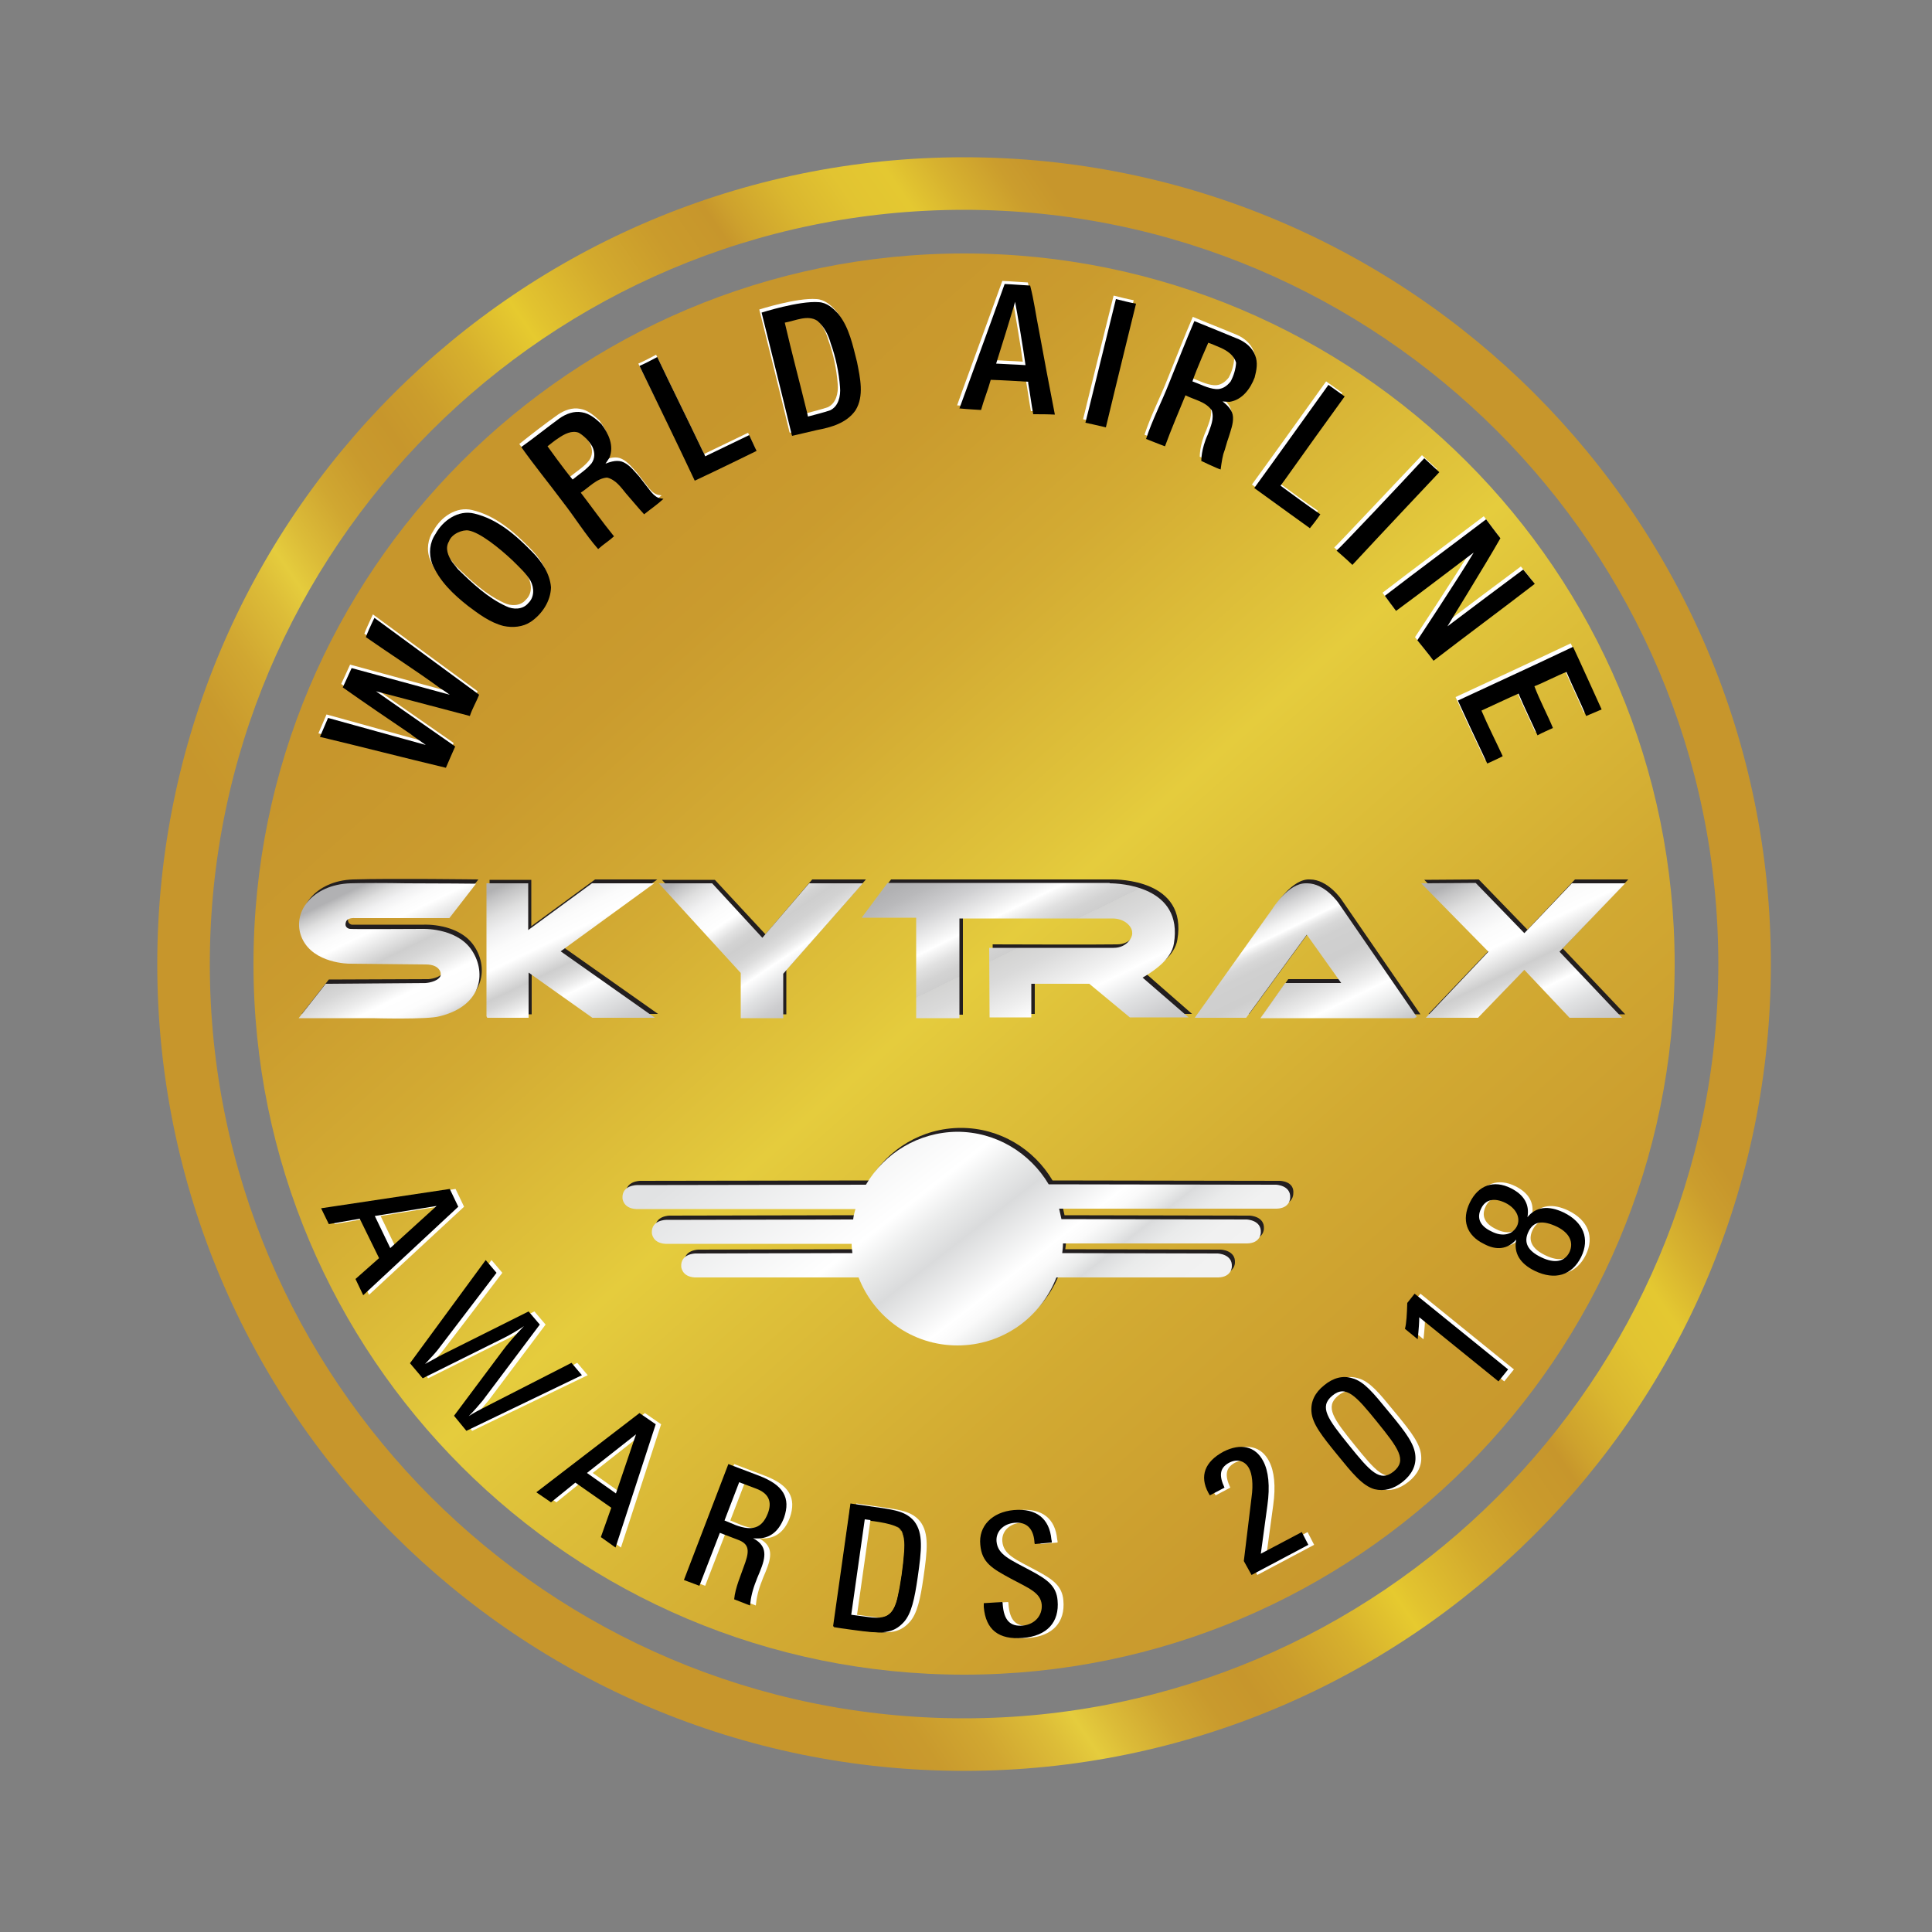 <?xml version="1.0" encoding="utf-8"?>
<!-- Generator: Adobe Illustrator 22.1.0, SVG Export Plug-In . SVG Version: 6.00 Build 0)  -->
<svg version="1.1" id="Layer_1" xmlns="http://www.w3.org/2000/svg" xmlns:xlink="http://www.w3.org/1999/xlink" x="0px" y="0px"
	 viewBox="0 0 500 500" style="enable-background:new 0 0 500 500;" xml:space="preserve">
<rect x="0" y="0" width="500" height="500" fill="#808080" stroke="none"/>
<style type="text/css">
	.st0{clip-path:url(#SVGID_2_);}
	.st1{clip-path:url(#SVGID_4_);fill:url(#SVGID_5_);}
	.st2{clip-path:url(#SVGID_7_);}
	.st3{clip-path:url(#SVGID_9_);fill:url(#SVGID_10_);}
	.st4{fill:#FFFFFF;}
	.st5{fill:#221E1F;}
	.st6{clip-path:url(#SVGID_12_);}
	.st7{clip-path:url(#SVGID_14_);fill:url(#SVGID_15_);}
	.st8{clip-path:url(#SVGID_17_);}
	.st9{clip-path:url(#SVGID_19_);fill:url(#SVGID_20_);}
	.st10{clip-path:url(#SVGID_22_);}
	.st11{clip-path:url(#SVGID_24_);fill:url(#SVGID_25_);}
	.st12{clip-path:url(#SVGID_27_);}
	.st13{clip-path:url(#SVGID_29_);fill:url(#SVGID_30_);}
	.st14{clip-path:url(#SVGID_32_);}
	.st15{clip-path:url(#SVGID_34_);fill:url(#SVGID_35_);}
	.st16{clip-path:url(#SVGID_37_);}
	.st17{clip-path:url(#SVGID_39_);fill:url(#SVGID_40_);}
	.st18{clip-path:url(#SVGID_42_);}
	.st19{clip-path:url(#SVGID_44_);fill:url(#SVGID_45_);}
	.st20{fill-rule:evenodd;clip-rule:evenodd;fill:#FFFFFF;}
	.st21{fill-rule:evenodd;clip-rule:evenodd;}
</style>
<g>
	<defs>
		<path id="SVGID_1_" d="M54.3,249.5c0-107.6,87.6-195.2,195.2-195.2l0,0c107.6,0,195.2,87.6,195.2,195.2l0,0
			c0,107.6-87.6,195.2-195.2,195.2l0,0C141.9,444.7,54.3,357.1,54.3,249.5 M40.7,249.5c0,115.3,93.5,208.8,208.8,208.8l0,0
			c115.3,0,208.8-93.5,208.8-208.8l0,0c0-115.3-93.5-208.8-208.8-208.8l0,0C134.2,40.7,40.7,134.2,40.7,249.5"/>
	</defs>
	<clipPath id="SVGID_2_">
		<use xlink:href="#SVGID_1_"  style="overflow:visible;"/>
	</clipPath>
	<g class="st0">
		<g>
			<defs>
				
					<rect id="SVGID_3_" x="183.5" y="-466.5" transform="matrix(0.82 -0.572 0.572 0.82 -38.537 670.32)" width="1725.9" height="1725.9"/>
			</defs>
			<clipPath id="SVGID_4_">
				<use xlink:href="#SVGID_3_"  style="overflow:visible;"/>
			</clipPath>
			
				<linearGradient id="SVGID_5_" gradientUnits="userSpaceOnUse" x1="0" y1="500" x2="1" y2="500" gradientTransform="matrix(471.74 -329.295 -329.295 -471.74 164767.984 236210.656)">
				<stop  offset="0" style="stop-color:#C7962C"/>
				<stop  offset="3.639220e-02" style="stop-color:#C7962C"/>
				<stop  offset="5.896106e-02" style="stop-color:#C99A2D"/>
				<stop  offset="8.342739e-02" style="stop-color:#D1A731"/>
				<stop  offset="0.109" style="stop-color:#DDBD38"/>
				<stop  offset="0.122" style="stop-color:#E5CC3D"/>
				<stop  offset="0.135" style="stop-color:#DCBC38"/>
				<stop  offset="0.156" style="stop-color:#D0A731"/>
				<stop  offset="0.177" style="stop-color:#C99A2D"/>
				<stop  offset="0.196" style="stop-color:#C7962C"/>
				<stop  offset="0.216" style="stop-color:#CB9D2C"/>
				<stop  offset="0.244" style="stop-color:#D6AF2D"/>
				<stop  offset="0.274" style="stop-color:#E6CA2F"/>
				<stop  offset="0.281" style="stop-color:#E2C32F"/>
				<stop  offset="0.315" style="stop-color:#D3AA2D"/>
				<stop  offset="0.346" style="stop-color:#CA9B2C"/>
				<stop  offset="0.371" style="stop-color:#C7962C"/>
				<stop  offset="0.381" style="stop-color:#CEA22D"/>
				<stop  offset="0.405" style="stop-color:#DAB72F"/>
				<stop  offset="0.428" style="stop-color:#E2C431"/>
				<stop  offset="0.449" style="stop-color:#E4C831"/>
				<stop  offset="0.469" style="stop-color:#D7B22F"/>
				<stop  offset="0.492" style="stop-color:#CB9D2D"/>
				<stop  offset="0.507" style="stop-color:#C7962C"/>
				<stop  offset="1" style="stop-color:#C7962C"/>
			</linearGradient>
			<polygon class="st1" points="-155.1,182.8 1260.1,-805.1 2248,610.1 832.8,1598 			"/>
		</g>
	</g>
</g>
<g>
	<defs>
		<path id="SVGID_6_" d="M65.6,249.5c0,101.6,82.3,183.9,183.9,183.9l0,0c101.6,0,183.9-82.3,183.9-183.9l0,0
			c0-101.6-82.3-183.9-183.9-183.9l0,0C147.9,65.6,65.6,147.9,65.6,249.5"/>
	</defs>
	<clipPath id="SVGID_7_">
		<use xlink:href="#SVGID_6_"  style="overflow:visible;"/>
	</clipPath>
	<g class="st2">
		<g>
			<defs>
				
					<rect id="SVGID_8_" x="-10.3" y="-8.7" transform="matrix(0.746 -0.666 0.666 0.746 -103.621 229.476)" width="519" height="518.7"/>
			</defs>
			<clipPath id="SVGID_9_">
				<use xlink:href="#SVGID_8_"  style="overflow:visible;"/>
			</clipPath>
			
				<linearGradient id="SVGID_10_" gradientUnits="userSpaceOnUse" x1="0" y1="500" x2="1" y2="500" gradientTransform="matrix(244.838 274.516 274.516 -244.838 -137111.719 122554.406)">
				<stop  offset="0" style="stop-color:#C7962C"/>
				<stop  offset="0.106" style="stop-color:#CA9B2E"/>
				<stop  offset="0.24" style="stop-color:#D3AB33"/>
				<stop  offset="0.389" style="stop-color:#E1C53B"/>
				<stop  offset="0.423" style="stop-color:#E5CC3D"/>
				<stop  offset="0.488" style="stop-color:#DFC23A"/>
				<stop  offset="0.678" style="stop-color:#D2AA32"/>
				<stop  offset="0.854" style="stop-color:#CA9B2E"/>
				<stop  offset="1" style="stop-color:#C7962C"/>
			</linearGradient>
			<polygon class="st3" points="270.3,-115.6 615.5,271.5 228.2,616.9 -117.1,229.9 			"/>
		</g>
	</g>
</g>
<g>
	<path class="st4" d="M196.5,80.1c0,0,9.7-3.1,14.8-2.7c2.1,0.1,3.8,1.6,5.1,3.1c2.8,3.5,3.7,8.1,4.8,12.4c0.8,4.1,1.9,8.8-0.4,12.5
		c-2.3,3.3-6.3,4.4-10,5.1c-2.1,0.5-4.3,1-6.4,1.5c-0.1-0.2-0.2-0.6-0.2-0.7C201.7,100.9,196.5,80.1,196.5,80.1 M202.5,82.7
		c1.8,7.8,3.9,15.6,5.8,23.4l0.2,0.9c1.9-0.5,3.9-1,5.7-1.6c2.2-1,2.8-3.7,2.6-6c-0.3-3.9-1.1-7.7-2.4-11.3
		c-0.6-2.2-1.7-4.4-3.5-5.9C208.4,80.6,205.3,82.2,202.5,82.7"/>
	<path class="st4" d="M165.2,94.1c1.6-0.7,3.1-1.5,4.6-2.3c3.8,8,7.8,16,11.6,24c0.3,0.6,0.6,1.1,0.8,1.7c3.8-1.8,7.6-3.7,11.4-5.5
		c0.7,1.5,1.9,4.1,1.9,4.1s-10.4,5.2-15.8,7.7C175.1,113.8,170,104,165.2,94.1"/>
	<path class="st4" d="M144.4,107.3c1.6-1.1,3.7-1.9,5.7-1.5c2,0.3,3.6,1.7,5,3c1.9,2.5,3.4,5.7,2.1,8.8c-0.3,0.5-0.7,1-1,1.5
		c1.5-0.6,3.3-1.1,4.8-0.3c1.6,0.8,2.7,2.3,3.9,3.6c1,1.3,2.1,2.7,3.1,4c0.7,0.8,1.5,1.6,2.6,1.7l0.6,0.1c-1.6,1.5-3.4,2.7-5,4
		c-1.5-1.6-3.1-3.6-4.7-5.4c-1.3-1.6-2.7-3.6-4.9-4.1c-2.7,0.2-4.9,2.8-7.1,4.2c2.9,3.8,5.7,7.6,8.7,11.3c-1.3,1.2-2.6,1.9-3.9,3.1
		c-3.4-3.9-6.1-8.3-9.3-12.4c-3.5-4.7-7.2-9.2-10.6-14C137.8,112.2,141,109.7,144.4,107.3 M143.9,112.5c-1.1,0.7-2.3,1.8-3.1,2.4
		c0,0,4.4,5.8,6.7,8.5c1.7-1.4,3.7-2.6,5-4.3c0.9-1.3,0.9-2.8,0.2-4.3c-0.8-1.4-2-2.7-3.5-3.6C147.4,110.4,145.5,111.3,143.9,112.5"
		/>
	<path class="st4" d="M112.2,137.3c1.9-3.5,5.9-6.3,10-5.3c6,1.4,10.8,5.6,15,9.9c2.5,2.5,4.6,5.6,4.9,9.2c-0.1,3.6-2.3,6.9-5.2,8.9
		c-2.1,1.4-4.7,1.6-7.1,1c-3.5-0.9-6.4-3.1-9.2-5.2c-3.8-3-7.4-6.4-9.3-11C110.3,142.3,110.7,139.5,112.2,137.3 M115.6,139.2
		c-1.1,1.8-0.2,3.8,0.8,5.3c0,0,1.2,1.5,1.5,1.9c3.8,3.7,7.7,7.4,12.5,9.6c1.8,0.9,4.3,0.9,5.7-0.8c1.6-1.5,1.6-3.9,0.6-5.8
		c-1.2-2-3-3.6-4.7-5.3c-3.3-3.2-8.4-7.2-11.3-7.7C119.3,136.1,116.4,137.2,115.6,139.2"/>
	<path class="st4" d="M259.4,72.7c2.4,0.1,4.5,0.3,6.6,0.4c1,3.8,1.5,7.8,2.3,11.7c1.3,7.2,2.7,14.5,4.1,21.7
		c-1.9-0.1-3.8-0.1-5.6-0.1c-0.5-2.7-0.8-5.2-1.3-8l0-0.4c-3.5-0.2-6.4-0.4-9.7-0.5c-0.7,2.6-1.8,5.2-2.5,7.8c0,0-3.7-0.2-5.6-0.4
		C247.7,104.7,255.6,83.3,259.4,72.7 M262,77.2c0,0.3-4.8,15.8-4.9,16c3.2,0.2,4.8,0.2,7.6,0.4C264.2,89.8,262.5,79.7,262,77.2"/>
	<path class="st4" d="M288.2,76.5c1.6,0.4,3.6,0.9,5.2,1.2c0,0-5.3,21.5-7.8,32c-1.6-0.4-5.3-1.2-5.3-1.2
		C280.7,106.7,286,85.3,288.2,76.5"/>
	<path class="st4" d="M368,117.8c1.2,1.1,2.7,2.5,3.9,3.6c0,0-15.2,16.1-22.5,24c-1.2-1.2-4.1-3.7-4.1-3.7
		C346.7,140.4,361.7,124.4,368,117.8"/>
	<path class="st4" d="M343.2,98.7c1.4,1,2.8,2,4.2,3c-5.2,7.2-10.4,14.4-15.5,21.6c-0.4,0.5-0.7,1-1.1,1.5c3.4,2.5,6.8,5,10.3,7.4
		c-0.9,1.4-2.7,3.6-2.7,3.6s-9.6-6.9-14.4-10.4C330.4,116.6,336.8,107.6,343.2,98.7"/>
	<path class="st4" d="M357.8,153.4c8.7-6.7,17.5-13.2,26.2-19.8c0.4,0.6,2.8,3.7,3.7,4.9c-3.9,6.9-13.3,22-13.7,22.8
		c6.5-4.9,13-9.8,19.6-14.7c0,0,1.9,2.3,3,3.7c-8.7,6.7-17.5,13.2-26.2,19.9c-1.1-1.5-4.2-5.3-4.2-5.3s10.6-16,14.6-22.7
		c-0.9,0.6-14.2,10.8-20.1,15.1C359.8,156,358.7,154.7,357.8,153.4"/>
	<path class="st4" d="M376.7,180.4c9.9-4.6,19.9-9.2,29.8-13.9c1.2,2.5,7.4,16.2,7.4,16.2s-2.6,1.1-4,1.7c-1.6-3.8-3.5-7.6-5.1-11.4
		c-2.8,1.1-5.5,2.6-8.3,3.7c1.4,3.7,3.3,7.2,4.8,10.8c-1.3,0.6-2.7,1.2-4,1.9c-1.6-3.6-3.4-7.2-4.9-10.8c-3.2,1.4-6.3,2.9-9.6,4.4
		c1.7,4,3.7,7.9,5.5,11.8c-1.3,0.7-2.7,1.3-4,1.9c-0.5-1.1-1-2.1-1.5-3.2C380.8,189.3,378.7,184.9,376.7,180.4"/>
	<path class="st4" d="M96.5,159c8.9,6.5,17.8,13.1,26.7,19.6l0.4,0.3c-0.7,1.8-1.8,3.6-2.4,5.5c-6.8-1.8-23.2-6.1-24.3-6.4
		c6.7,4.7,13.4,9.3,20.1,14l0.4,0.3c-0.8,1.8-1.6,3.6-2.4,5.5c-10.9-2.6-21.7-5.4-32.6-8c0.1-0.2,0.2-0.5,0.3-0.7
		c0.6-1.4,1.2-2.8,1.8-4.2c8.4,2.3,16.9,4.7,25.3,7c-1-0.7-3.6-2.5-3.9-2.8c-5.9-4-11.8-8-17.6-12.1c0,0,1.6-3.4,2.3-5
		c8.5,2.3,17,4.6,25.4,6.9c-0.8-0.6-1.7-1.2-2.5-1.7c-6.3-4.6-12.9-8.8-19.2-13.2C94.3,163.8,95.8,160.5,96.5,159"/>
	<path d="M197.1,80.9c0,0,9.7-3.1,14.8-2.7c2.1,0.1,3.8,1.6,5.1,3.1c2.8,3.5,3.7,8.1,4.8,12.4c0.8,4.1,1.9,8.8-0.4,12.5
		c-2.3,3.3-6.3,4.4-10,5.1c-2.1,0.5-4.3,1-6.4,1.5c-0.1-0.2-0.2-0.6-0.2-0.7C202.3,101.7,197.1,80.9,197.1,80.9 M203.1,83.5
		c1.8,7.8,3.9,15.6,5.8,23.4l0.2,0.9c1.9-0.5,3.9-1,5.7-1.6c2.2-1,2.8-3.7,2.6-6c-0.3-3.9-1.1-7.7-2.4-11.3
		c-0.6-2.2-1.7-4.4-3.5-5.9C209,81.4,205.9,83,203.1,83.5"/>
	<path d="M165.5,94.7c1.6-0.7,3.1-1.5,4.6-2.3c3.8,8,7.8,16,11.6,24c0.3,0.6,0.6,1.1,0.8,1.7c3.8-1.8,7.6-3.7,11.4-5.5
		c0.7,1.5,1.9,4.1,1.9,4.1s-10.6,5.2-16,7.7C175.1,114.4,170.3,104.6,165.5,94.7"/>
	<path d="M144.9,108.2c1.6-1.1,3.7-1.9,5.7-1.5c2,0.3,3.6,1.7,5,3c1.9,2.5,3.4,5.7,2.1,8.8c-0.3,0.5-0.7,1-1,1.5
		c1.5-0.6,3.3-1.1,4.8-0.3c1.6,0.8,2.7,2.3,3.9,3.6c1,1.3,2.1,2.7,3.1,4c0.7,0.8,1.5,1.6,2.6,1.7l0.6,0.1c-1.6,1.5-3.4,2.7-5,4
		c-1.5-1.6-3.1-3.6-4.7-5.4c-1.3-1.6-2.7-3.6-4.9-4.1c-2.7,0.2-4.6,2.5-6.8,3.9c2.9,3.8,5.6,7.6,8.6,11.3c-1.3,1.2-2.8,2.1-4.1,3.3
		c-3.4-3.9-6.1-8.3-9.3-12.4c-3.5-4.7-7.2-9.2-10.6-14C138.4,113.2,141.6,110.6,144.9,108.2 M144.5,113.4c-1.1,0.7-2,1.5-2.8,2.1
		c0,0,4.2,5.9,6.5,8.6c1.7-1.4,3.5-2.5,4.9-4.2c0.9-1.3,0.9-2.8,0.2-4.3c-0.8-1.4-2-2.7-3.5-3.6C148,111.3,146.1,112.3,144.5,113.4"
		/>
	<path d="M112.7,138.2c1.9-3.5,5.9-6.3,10-5.3c6,1.4,10.8,5.6,15,9.9c2.5,2.5,4.6,5.6,4.9,9.2c-0.1,3.6-2.3,6.9-5.2,8.9
		c-2.1,1.4-4.7,1.6-7.1,1.1c-3.5-0.9-6.4-3.1-9.2-5.2c-3.8-3-7.4-6.4-9.3-11C110.9,143.2,111.2,140.4,112.7,138.2 M116.2,140.1
		c-1.1,1.8-0.2,3.8,0.8,5.3c0,0,1.2,1.5,1.5,1.9c3.8,3.7,7.7,7.4,12.5,9.6c1.8,0.9,4.3,0.9,5.7-0.8c1.6-1.5,1.6-3.9,0.6-5.8
		c-1.2-2-3-3.6-4.7-5.3c-3.4-3.2-8.4-7.2-11.3-7.7C119.8,137,116.9,138.1,116.2,140.1"/>
	<path d="M96.9,159.9c8.9,6.5,17.8,13.1,26.7,19.6l0.4,0.3c-0.7,1.8-1.8,3.6-2.4,5.5c-6.8-1.8-23.2-6.1-24.3-6.4
		c6.7,4.7,13.4,9.3,20.1,14l0.4,0.3c-0.8,1.8-1.6,3.6-2.4,5.5c-10.9-2.6-21.7-5.4-32.6-8c0.1-0.2,0.2-0.5,0.3-0.7
		c0.6-1.4,1.2-2.8,1.8-4.2c8.4,2.3,16.9,4.7,25.3,7c-1-0.7-3.6-2.5-3.9-2.8c-5.9-4-11.8-8-17.6-12.1c0,0,1.6-3.4,2.3-5
		c8.5,2.3,17,4.6,25.4,6.9c-0.8-0.6-1.7-1.2-2.5-1.7c-6.3-4.6-12.9-8.8-19.2-13.2C94.7,164.6,96.2,161.3,96.9,159.9"/>
	<path class="st5" d="M331.2,305.6l-58.8-0.1c-4.8-8.1-13.6-13.6-23.7-13.6c-10.1,0-18.9,5.5-23.7,13.6l-59.3,0.1c0,0-3.9,0-3.7,3.4
		c0,0,0.1,2.6,3.5,2.8h56.8c-0.3,0.9-0.5,1.8-0.6,2.7l-48.4,0.1c0,0-3.9,0-3.7,3.4c0,0,0.1,2.6,3.5,2.8h48.1c0,0.8,0.1,1.6,0.2,2.5
		l-40.6,0.1c0,0-3.9,0-3.7,3.4c0,0,0.1,2.6,3.5,2.8H223c4,10.3,13.9,17.6,25.6,17.6c11.7,0,21.6-7.3,25.6-17.6h41.9
		c3.5-0.1,3.5-2.8,3.5-2.8c0.2-3.3-3.7-3.4-3.7-3.4l-40.2-0.1c0.1-0.8,0.2-1.6,0.2-2.5h47.7c3.5-0.1,3.5-2.8,3.5-2.8
		c0.2-3.3-3.7-3.4-3.7-3.4l-47.9-0.1c-0.2-0.9-0.4-1.8-0.6-2.7h56.3c3.5-0.1,3.5-2.8,3.5-2.8C335.1,305.6,331.2,305.6,331.2,305.6"
		/>
</g>
<g>
	<defs>
		<path id="SVGID_11_" d="M224.1,306.6l-59.3,0.1c0,0-3.9,0-3.7,3.4l0,0c0,0,0.1,2.6,3.5,2.8l0,0h56.8c-0.3,0.9-0.5,1.8-0.6,2.7l0,0
			l-48.4,0.1c0,0-3.9,0-3.7,3.4l0,0c0,0,0.1,2.6,3.5,2.8l0,0h48.2c0,0.8,0.1,1.6,0.2,2.4l0,0l-40.6,0.1c0,0-3.9,0-3.7,3.4l0,0
			c0,0,0.1,2.6,3.5,2.8l0,0h42.4c4,10.3,13.9,17.6,25.6,17.6l0,0c11.7,0,21.6-7.3,25.6-17.6l0,0h41.9c3.5-0.1,3.5-2.8,3.5-2.8l0,0
			c0.2-3.3-3.7-3.4-3.7-3.4l0,0l-40.2-0.1c0.1-0.8,0.2-1.6,0.2-2.5l0,0h47.7c3.5-0.1,3.5-2.8,3.5-2.8l0,0c0.2-3.3-3.7-3.4-3.7-3.4
			l0,0l-47.9-0.1c-0.2-0.9-0.4-1.8-0.6-2.7l0,0h56.3c3.5-0.1,3.5-2.8,3.5-2.8l0,0c0.2-3.3-3.7-3.4-3.7-3.4l0,0l-58.8-0.1
			c-4.8-8.1-13.6-13.6-23.7-13.6l0,0C237.7,293,228.9,298.4,224.1,306.6"/>
	</defs>
	<clipPath id="SVGID_12_">
		<use xlink:href="#SVGID_11_"  style="overflow:visible;"/>
	</clipPath>
	<g class="st6">
		<g>
			<defs>
				
					<rect id="SVGID_13_" x="161.8" y="246" transform="matrix(0.788 -0.616 0.616 0.788 -145.16 220.013)" width="170.2" height="149.6"/>
			</defs>
			<clipPath id="SVGID_14_">
				<use xlink:href="#SVGID_13_"  style="overflow:visible;"/>
			</clipPath>
			
				<linearGradient id="SVGID_15_" gradientUnits="userSpaceOnUse" x1="0" y1="500" x2="1" y2="500" gradientTransform="matrix(69.704 89.217 89.217 -69.704 -44390.988 35124.406)">
				<stop  offset="0" style="stop-color:#E1E2E3"/>
				<stop  offset="0.373" style="stop-color:#FFFFFF"/>
				<stop  offset="0.438" style="stop-color:#EBECEC"/>
				<stop  offset="0.509" style="stop-color:#DADBDC"/>
				<stop  offset="0.643" style="stop-color:#FFFFFF"/>
				<stop  offset="0.674" style="stop-color:#FAFAFA"/>
				<stop  offset="0.714" style="stop-color:#EAEBEB"/>
				<stop  offset="0.742" style="stop-color:#DADBDC"/>
				<stop  offset="0.752" style="stop-color:#DEDFE0"/>
				<stop  offset="0.793" style="stop-color:#EAEBEB"/>
				<stop  offset="0.85" style="stop-color:#F1F1F1"/>
				<stop  offset="1" style="stop-color:#F3F3F3"/>
			</linearGradient>
			<polygon class="st7" points="267.9,209.5 360,327.3 225.9,432.1 133.8,314.2 			"/>
		</g>
	</g>
</g>
<g>
	<path class="st5" d="M110.9,253.4c0,0,3-0.2,3.8-1.8c0.4-0.8-0.3-3-3.8-3c-0.3,0-19.8-0.2-19.8-0.2s-9.2,0.1-12.2-6.5
		c-3-6.5,2.6-14,12.5-14.3c9.9-0.3,32.4,0,32.4,0l-6.9,8.9l-24.5,0c0,0-2-0.1-2.3,1.1c-0.3,1.2,0.6,1.8,1.2,1.7c0.6,0,18.5,0,18.5,0
		s8.5-0.4,12.6,5.1c4.1,5.5,3.4,14.7-8,17.5c-3,0.9-17.4,0.5-17.4,0.5H78.1l7-8.9L110.9,253.4z"/>
	<polygon class="st5" points="126.8,227.7 137.5,227.7 137.5,239.7 154,227.6 170.1,227.6 145.9,245.2 170.3,262.4 154.1,262.4 
		137.6,250.7 137.6,262.5 126.7,262.5 126.7,227.7 	"/>
	<polygon class="st5" points="171.3,227.7 185,227.7 198.1,241.8 210.2,227.6 224.1,227.6 203.5,251 203.5,262.5 192.5,262.5 
		192.5,250.8 	"/>
	<path class="st5" d="M223.9,236.6l6.7-9h57.3c1.1,0,19.5-0.1,16.8,15.6c-0.3,2-1.7,4-3.2,5.3c-2.3,2.1-4.9,3.5-4.9,3.5l11.9,10.4
		h-15.2l-10.5-8.7h-15v8.7h-10.8l-0.1-18c0,0,27.8,0.1,32.2,0c3.4,0,5-2.7,4.8-4c0-1.5-1.8-3.6-5.1-3.6h-39.6v25.8h-11.2v-26
		L223.9,236.6L223.9,236.6z"/>
	<path class="st5" d="M310,262.5l20.1-28.2c0,0,4.4-7,8.9-6.7c4.6,0,8.1,5.1,8.1,5.1l20.5,29.8H327l6.4-9.1h14.5l-8.9-12.5
		l-15.7,21.5H311L310,262.5z"/>
	<polygon class="st5" points="368.6,227.7 382.7,227.6 395.3,240.6 407.6,227.6 421.4,227.6 404.4,245.4 420.6,262.5 407,262.5 
		395.3,250 383.3,262.4 369.7,262.4 386,245.3 	"/>
	<path d="M238.2,402.6c-0.4,4.7-0.9,9.4-2.3,13.9c-0.9,3.2-3.8,5.8-7.2,6c-3.7,0-7.3-0.6-11-1.1c-0.6-0.1-1.3-0.2-1.9-0.3
		c1-7.1,2-14.2,2.9-21.2c0.5-3.5,1-6.9,1.4-10.4c0,0,5.9,0.7,8.7,1.1 M228.7,390.6c2.8,0.4,5.9,0.9,7.8,3.3 M223.8,393.4
		c-1.1,8.2-2.2,16.4-3.4,24.6c1.6,0.2,3.2,0.5,4.8,0.6c1.4,0.2,3,0.3,4.3-0.4c1.5-0.9,2.3-2.5,2.7-4.3c0.9-4.1,1.5-8.2,1.8-12.4
		c0.1-2.2,0.2-4.8-1.6-6.2C230.2,394,224.5,393.5,223.8,393.4"/>
	<path d="M260,73.5c2.4,0.1,4.5,0.3,6.6,0.4c1,3.8,1.5,7.8,2.3,11.7c1.3,7.2,2.7,14.5,4.1,21.7c-1.9-0.1-3.8-0.1-5.6-0.1
		c-0.5-2.7-0.8-5.2-1.3-8l0-0.4c-3.5-0.2-6.4-0.4-9.7-0.5c-0.7,2.6-1.8,5.2-2.5,7.8c0,0-3.7-0.2-5.6-0.4
		C248.3,105.6,256.2,84.2,260,73.5 M262.7,78.1c0,0.3-4.8,15.8-4.9,16c3.2,0.2,4.8,0.2,7.6,0.4C264.9,90.7,263.2,80.6,262.7,78.1"/>
	<path d="M288.8,77.4c1.6,0.4,3.6,0.9,5.2,1.2c0,0-5.3,21.5-7.8,32c-1.6-0.4-5.3-1.2-5.3-1.2C281.4,107.6,286.6,86.2,288.8,77.4"/>
	<path d="M368.6,118.6c1.2,1.1,2.7,2.5,3.9,3.6c0,0-15.2,16.1-22.5,24c-1.2-1.2-4.1-3.7-4.1-3.7
		C347.3,141.3,362.4,125.3,368.6,118.6"/>
	<path d="M343.8,99.6c1.4,1,2.8,2,4.2,3c-5.2,7.2-10.4,14.4-15.5,21.6c-0.4,0.5-0.7,1-1.1,1.5c3.4,2.5,6.8,5,10.3,7.4
		c-0.9,1.4-2.7,3.6-2.7,3.6s-9.6-6.9-14.4-10.4C331,117.5,337.4,108.5,343.8,99.6"/>
	<path class="st4" d="M320.2,86.7c1.8,0.8,3.5,2.2,4.2,4.1c0.8,1.9,0.4,3.9-0.1,5.8c-1.1,2.9-3.2,5.8-6.5,6.3
		c-0.6,0-1.2-0.1-1.8-0.1c1.3,1,2.6,2.3,2.7,4c0.1,1.8-0.6,3.5-1.1,5.2c-0.6,1.6-0.8,2.8-1.4,4.4c-0.4,1.5-0.7,4-0.7,4
		c-0.8-0.2-5-2.2-5-2.2s-0.1-3,1.7-6.9c0.7-2,1.7-4,1-6.2c-1.6-2.3-4.5-2.7-6.8-3.9c-1.8,4.4-3.7,8.8-5.3,13.2
		c-1.7-0.6-3.3-1.3-4.9-1.9c1.6-4.9,4-9.5,5.9-14.3c2.2-5.4,4.3-10.9,6.6-16.2C312.5,83.6,316.4,85.1,320.2,86.7 M315.4,89
		c-1.2-0.5-2.3-1-3.2-1.3c0,0-3,6.7-4.1,10c2,0.7,3.9,1.8,6.1,2c1.5,0.1,2.8-0.7,3.8-2c0.8-1.5,1.3-3.2,1.4-4.8
		C319,90.9,317.2,89.8,315.4,89"/>
	<path d="M320.6,87.8c1.8,0.8,3.5,2.2,4.2,4.1c0.8,1.9,0.4,3.9-0.1,5.8c-1.1,2.9-3.2,5.8-6.5,6.3c-0.6,0-1.2-0.1-1.8-0.1
		c1.3,1,2.6,2.3,2.7,4c0.1,1.8-0.6,3.5-1.1,5.2c-0.6,1.6-0.8,2.8-1.4,4.4c-0.4,1.5-0.7,4-0.7,4c-0.8-0.2-5-2.2-5-2.2s-0.1-3,1.7-6.9
		c0.7-2,1.7-4,1-6.2c-1.6-2.3-4.5-2.7-6.8-3.9c-1.8,4.4-3.7,8.8-5.3,13.2c-1.7-0.6-3.3-1.3-4.9-1.9c1.6-4.9,4-9.5,5.9-14.3
		c2.2-5.4,4.3-10.9,6.6-16.2C313,84.7,316.8,86.2,320.6,87.8 M315.9,90c-1.2-0.5-2.3-1-3.2-1.3c0,0-3,6.7-4.1,10
		c2,0.7,3.9,1.8,6.1,2c1.5,0.1,2.8-0.7,3.8-2c0.8-1.5,1.3-3.2,1.4-4.8C319.4,92,317.7,90.8,315.9,90"/>
	<path d="M358.4,154.2c8.7-6.7,17.5-13.2,26.2-19.8c0.4,0.6,2.8,3.7,3.7,4.9c-3.9,6.9-13.3,22-13.7,22.8c6.5-4.9,13-9.8,19.6-14.7
		c0,0,1.9,2.3,3,3.7c-8.7,6.7-17.5,13.2-26.2,19.9c-1.1-1.5-4.2-5.3-4.2-5.3s10.6-16,14.6-22.7c-0.9,0.6-14.2,10.8-20.1,15.1
		C360.4,156.9,359.4,155.6,358.4,154.2"/>
	<path d="M377.3,181.3c9.9-4.6,19.9-9.2,29.8-13.9c1.2,2.5,7.4,16.2,7.4,16.2s-2.6,1.1-4,1.7c-1.6-3.8-3.5-7.6-5.1-11.4
		c-2.8,1.1-5.5,2.6-8.3,3.7c1.4,3.7,3.3,7.2,4.8,10.8c-1.3,0.6-2.7,1.2-4,1.9c-1.6-3.6-3.4-7.2-4.9-10.8c-3.2,1.4-6.3,2.9-9.6,4.4
		c1.7,4,3.7,7.9,5.5,11.8c-1.3,0.7-2.7,1.3-4,1.9c-0.5-1.1-1-2.1-1.5-3.2C381.4,190.2,379.3,185.7,377.3,181.3"/>
</g>
<g>
	<defs>
		<path id="SVGID_16_" d="M90.7,228.6c-9.9,0.3-15.5,7.7-12.5,14.3l0,0c3,6.5,12.2,6.5,12.2,6.5l0,0c0,0,19.5,0.2,19.8,0.2l0,0
			c3.5,0,4.1,2.1,3.8,3l0,0c-0.8,1.6-3.8,1.8-3.8,1.8l0,0l-25.9,0.2l-7,8.9h19.1c0,0,14.5,0.4,17.4-0.5l0,0
			c11.4-2.8,12.1-11.9,8-17.5l0,0c-4.1-5.5-12.6-5.1-12.6-5.1l0,0c0,0-17.9,0.1-18.5,0l0,0c-0.6,0-1.6-0.5-1.2-1.7l0,0
			c0.3-1.3,2.3-1.1,2.3-1.1l0,0l24.5,0l6.9-8.9c0,0-9-0.1-18.1-0.1l0,0C99.7,228.5,94.3,228.5,90.7,228.6"/>
	</defs>
	<clipPath id="SVGID_17_">
		<use xlink:href="#SVGID_16_"  style="overflow:visible;"/>
	</clipPath>
	<g class="st8">
		<g>
			<defs>
				
					<rect id="SVGID_18_" x="52.1" y="132.7" transform="matrix(0.899 -0.438 0.438 0.899 -74.699 71.156)" width="129.3" height="129.3"/>
			</defs>
			<clipPath id="SVGID_19_">
				<use xlink:href="#SVGID_18_"  style="overflow:visible;"/>
			</clipPath>
			
				<linearGradient id="SVGID_20_" gradientUnits="userSpaceOnUse" x1="0" y1="500" x2="1" y2="500" gradientTransform="matrix(-18.889 -38.728 -38.728 18.889 19475.94 -9179.007)">
				<stop  offset="0" style="stop-color:#C5C6C8"/>
				<stop  offset="2.032560e-02" style="stop-color:#D3D4D6"/>
				<stop  offset="5.716654e-02" style="stop-color:#E7E7E8"/>
				<stop  offset="9.977486e-02" style="stop-color:#F5F5F5"/>
				<stop  offset="0.153" style="stop-color:#FDFDFD"/>
				<stop  offset="0.248" style="stop-color:#FFFFFF"/>
				<stop  offset="0.324" style="stop-color:#EBEBEB"/>
				<stop  offset="0.425" style="stop-color:#D6D6D6"/>
				<stop  offset="0.491" style="stop-color:#CECECE"/>
				<stop  offset="0.675" style="stop-color:#FFFFFF"/>
				<stop  offset="0.74" style="stop-color:#FBFBFB"/>
				<stop  offset="0.8" style="stop-color:#F0F0F1"/>
				<stop  offset="0.858" style="stop-color:#DEDEDE"/>
				<stop  offset="0.914" style="stop-color:#C4C4C5"/>
				<stop  offset="0.947" style="stop-color:#B1B1B3"/>
				<stop  offset="1" style="stop-color:#B1B1B3"/>
			</linearGradient>
			<polygon class="st9" points="87,283.8 30.3,167.6 146.5,110.9 203.2,227.1 			"/>
		</g>
	</g>
</g>
<g>
	<defs>
		<polygon id="SVGID_21_" points="153.2,228.6 136.7,240.7 136.7,228.6 126,228.6 125.9,228.6 125.9,263.4 136.8,263.4 136.8,251.7 
			153.3,263.4 169.5,263.4 145.1,246.2 169.3,228.6 		"/>
	</defs>
	<clipPath id="SVGID_22_">
		<use xlink:href="#SVGID_21_"  style="overflow:visible;"/>
	</clipPath>
	<g class="st10">
		<g>
			<defs>
				<polygon id="SVGID_23_" points="134.5,280.4 112,234.9 161.8,210.9 184.3,256.4 				"/>
			</defs>
			<clipPath id="SVGID_24_">
				<use xlink:href="#SVGID_23_"  style="overflow:visible;"/>
			</clipPath>
			
				<linearGradient id="SVGID_25_" gradientUnits="userSpaceOnUse" x1="0" y1="500" x2="1" y2="500" gradientTransform="matrix(-22.423 -45.421 -45.974 22.153 23146.162 -10808.191)">
				<stop  offset="0" style="stop-color:#C5C6C8"/>
				<stop  offset="7.302239e-02" style="stop-color:#CDCDCF"/>
				<stop  offset="0.183" style="stop-color:#E1E2E3"/>
				<stop  offset="0.302" style="stop-color:#FFFFFF"/>
				<stop  offset="0.346" style="stop-color:#EBEBEB"/>
				<stop  offset="0.405" style="stop-color:#D6D6D6"/>
				<stop  offset="0.444" style="stop-color:#CECECE"/>
				<stop  offset="0.58" style="stop-color:#FFFFFF"/>
				<stop  offset="0.668" style="stop-color:#FBFBFB"/>
				<stop  offset="0.749" style="stop-color:#F0F0F1"/>
				<stop  offset="0.827" style="stop-color:#DEDEDE"/>
				<stop  offset="0.903" style="stop-color:#C4C4C5"/>
				<stop  offset="0.947" style="stop-color:#B1B1B3"/>
				<stop  offset="1" style="stop-color:#B1B1B3"/>
			</linearGradient>
			<polygon class="st11" points="134.5,280.4 112,234.9 161.8,210.9 184.3,256.4 			"/>
		</g>
	</g>
</g>
<g>
	<defs>
		<polygon id="SVGID_26_" points="209.4,228.6 197.3,242.7 184.3,228.6 170.5,228.6 191.7,251.8 191.7,263.5 202.7,263.5 202.7,252 
			223.3,228.6 		"/>
	</defs>
	<clipPath id="SVGID_27_">
		<use xlink:href="#SVGID_26_"  style="overflow:visible;"/>
	</clipPath>
	<g class="st12">
		<g>
			<defs>
				
					<rect id="SVGID_28_" x="165.3" y="216.5" transform="matrix(0.829 -0.559 0.559 0.829 -103.732 152.098)" width="63.3" height="58.4"/>
			</defs>
			<clipPath id="SVGID_29_">
				<use xlink:href="#SVGID_28_"  style="overflow:visible;"/>
			</clipPath>
			
				<linearGradient id="SVGID_30_" gradientUnits="userSpaceOnUse" x1="0" y1="500" x2="1" y2="500" gradientTransform="matrix(-26.221 -38.874 -38.874 26.221 19651.115 -12855.001)">
				<stop  offset="0" style="stop-color:#C5C6C8"/>
				<stop  offset="6.443048e-02" style="stop-color:#CDCDCF"/>
				<stop  offset="0.162" style="stop-color:#E1E2E3"/>
				<stop  offset="0.266" style="stop-color:#FFFFFF"/>
				<stop  offset="0.297" style="stop-color:#EFEFEF"/>
				<stop  offset="0.345" style="stop-color:#DDDDDD"/>
				<stop  offset="0.394" style="stop-color:#D2D2D2"/>
				<stop  offset="0.45" style="stop-color:#CECECE"/>
				<stop  offset="0.492" style="stop-color:#D3D3D3"/>
				<stop  offset="0.544" style="stop-color:#E2E2E2"/>
				<stop  offset="0.599" style="stop-color:#FAFAFA"/>
				<stop  offset="0.61" style="stop-color:#FFFFFF"/>
				<stop  offset="0.691" style="stop-color:#FBFBFB"/>
				<stop  offset="0.765" style="stop-color:#F0F0F1"/>
				<stop  offset="0.837" style="stop-color:#DEDEDE"/>
				<stop  offset="0.907" style="stop-color:#C4C4C5"/>
				<stop  offset="0.947" style="stop-color:#B1B1B3"/>
				<stop  offset="1" style="stop-color:#B1B1B3"/>
			</linearGradient>
			<polygon class="st13" points="187,287.6 154.3,239.2 206.8,203.8 239.4,252.2 			"/>
		</g>
	</g>
</g>
<g>
	<defs>
		<path id="SVGID_31_" d="M287,228.5h-57.3l-6.7,9l0,0h14.1v26h11.2v-25.8h39.6c3.2,0,5.1,2.1,5.1,3.6l0,0c0.2,1.3-1.4,4-4.8,4l0,0
			c-4.4,0-32.2,0-32.2,0l0,0l0.1,18h10.8v-8.7h15l10.5,8.7h15.2L295.7,253c0,0,2.6-1.4,4.9-3.5l0,0c1.5-1.4,2.9-3.3,3.2-5.3l0,0
			c2.5-14.9-14.1-15.6-16.6-15.6l0,0C287.2,228.5,287.1,228.5,287,228.5"/>
	</defs>
	<clipPath id="SVGID_32_">
		<use xlink:href="#SVGID_31_"  style="overflow:visible;"/>
	</clipPath>
	<g class="st14">
		<g>
			<defs>
				
					<rect id="SVGID_33_" x="220.4" y="211.5" transform="matrix(0.899 -0.438 0.438 0.899 -80.802 141.516)" width="91.3" height="68.5"/>
			</defs>
			<clipPath id="SVGID_34_">
				<use xlink:href="#SVGID_33_"  style="overflow:visible;"/>
			</clipPath>
			
				<linearGradient id="SVGID_35_" gradientUnits="userSpaceOnUse" x1="0" y1="500" x2="1" y2="500" gradientTransform="matrix(-28.701 -58.846 -58.846 28.701 29705.652 -14074.908)">
				<stop  offset="0" style="stop-color:#C5C6C8"/>
				<stop  offset="6.586299e-02" style="stop-color:#CDCDCF"/>
				<stop  offset="0.166" style="stop-color:#E1E2E3"/>
				<stop  offset="0.272" style="stop-color:#FFFFFF"/>
				<stop  offset="0.346" style="stop-color:#EFEFEF"/>
				<stop  offset="0.466" style="stop-color:#DADADA"/>
				<stop  offset="0.544" style="stop-color:#D3D3D2"/>
				<stop  offset="0.544" style="stop-color:#CECECE"/>
				<stop  offset="0.584" style="stop-color:#D3D3D3"/>
				<stop  offset="0.631" style="stop-color:#E1E1E1"/>
				<stop  offset="0.68" style="stop-color:#F8F8F8"/>
				<stop  offset="0.692" style="stop-color:#FFFFFF"/>
				<stop  offset="0.722" style="stop-color:#F4F4F4"/>
				<stop  offset="0.829" style="stop-color:#CFCFD1"/>
				<stop  offset="0.915" style="stop-color:#B9B9BB"/>
				<stop  offset="0.97" style="stop-color:#B1B1B3"/>
				<stop  offset="1" style="stop-color:#B1B1B3"/>
			</linearGradient>
			<polygon class="st15" points="240.1,296.6 210,235 292.1,194.9 322.2,256.5 			"/>
		</g>
	</g>
</g>
<g>
	<defs>
		<path id="SVGID_36_" d="M329.3,235.2l-20.1,28.2l1.1,0h12.2l15.7-21.5l8.9,12.5h-14.5l-6.4,9.1h40.7l-20.5-29.8
			c0,0-3.5-5.1-8.1-5.1l0,0c-0.1,0-0.2,0-0.3,0l0,0C333.4,228.5,329.3,235.2,329.3,235.2"/>
	</defs>
	<clipPath id="SVGID_37_">
		<use xlink:href="#SVGID_36_"  style="overflow:visible;"/>
	</clipPath>
	<g class="st16">
		<g>
			<defs>
				
					<rect id="SVGID_38_" x="304.4" y="217.3" transform="matrix(0.899 -0.438 0.438 0.899 -73.474 173.009)" width="67.1" height="56.7"/>
			</defs>
			<clipPath id="SVGID_39_">
				<use xlink:href="#SVGID_38_"  style="overflow:visible;"/>
			</clipPath>
			
				<linearGradient id="SVGID_40_" gradientUnits="userSpaceOnUse" x1="0" y1="500" x2="1" y2="500" gradientTransform="matrix(-19.57 -40.124 -40.124 19.57 20405.75 -9510.509)">
				<stop  offset="0" style="stop-color:#C5C6C8"/>
				<stop  offset="0.166" style="stop-color:#ECEDED"/>
				<stop  offset="0.266" style="stop-color:#FFFFFF"/>
				<stop  offset="0.344" style="stop-color:#EBEBEB"/>
				<stop  offset="0.447" style="stop-color:#D6D6D6"/>
				<stop  offset="0.515" style="stop-color:#CECECE"/>
				<stop  offset="0.653" style="stop-color:#D0D0D0"/>
				<stop  offset="0.705" style="stop-color:#D7D7D7"/>
				<stop  offset="0.742" style="stop-color:#E3E3E3"/>
				<stop  offset="0.772" style="stop-color:#F4F4F4"/>
				<stop  offset="0.787" style="stop-color:#FFFFFF"/>
				<stop  offset="0.835" style="stop-color:#F3F3F3"/>
				<stop  offset="0.92" style="stop-color:#D4D4D5"/>
				<stop  offset="1" style="stop-color:#B1B1B3"/>
			</linearGradient>
			<polygon class="st17" points="320.2,285.8 295.3,234.8 355.7,205.4 380.6,256.4 			"/>
		</g>
	</g>
</g>
<g>
	<defs>
		<polygon id="SVGID_41_" points="367.8,228.6 385.2,246.3 369,263.4 382.5,263.4 394.5,251 406.2,263.4 419.8,263.4 403.6,246.3 
			420.6,228.6 406.8,228.6 394.5,241.5 381.9,228.5 		"/>
	</defs>
	<clipPath id="SVGID_42_">
		<use xlink:href="#SVGID_41_"  style="overflow:visible;"/>
	</clipPath>
	<g class="st18">
		<g>
			<defs>
				
					<rect id="SVGID_43_" x="334.7" y="94.8" transform="matrix(0.899 -0.438 0.438 0.899 -35.029 200.09)" width="162.2" height="162.2"/>
			</defs>
			<clipPath id="SVGID_44_">
				<use xlink:href="#SVGID_43_"  style="overflow:visible;"/>
			</clipPath>
			
				<linearGradient id="SVGID_45_" gradientUnits="userSpaceOnUse" x1="0" y1="500" x2="1" y2="500" gradientTransform="matrix(-23.698 -48.587 -48.587 23.698 24700.709 -11578.825)">
				<stop  offset="0" style="stop-color:#C5C6C8"/>
				<stop  offset="7.302239e-02" style="stop-color:#CDCDCF"/>
				<stop  offset="0.183" style="stop-color:#E1E2E3"/>
				<stop  offset="0.302" style="stop-color:#FFFFFF"/>
				<stop  offset="0.346" style="stop-color:#EBEBEB"/>
				<stop  offset="0.405" style="stop-color:#D6D6D6"/>
				<stop  offset="0.444" style="stop-color:#CECECE"/>
				<stop  offset="0.58" style="stop-color:#FFFFFF"/>
				<stop  offset="0.668" style="stop-color:#FBFBFB"/>
				<stop  offset="0.749" style="stop-color:#F0F0F1"/>
				<stop  offset="0.827" style="stop-color:#DEDEDE"/>
				<stop  offset="0.903" style="stop-color:#C4C4C5"/>
				<stop  offset="0.947" style="stop-color:#B1B1B3"/>
				<stop  offset="1" style="stop-color:#B1B1B3"/>
			</linearGradient>
			<polygon class="st19" points="378.5,284.3 307.4,138.6 453.2,67.5 524.3,213.2 			"/>
		</g>
	</g>
</g>
<g>
	<path class="st4" d="M120.1,312.3l-2.2-4.6l-33.3,5l2,4.1l8-1.4l5,10.2l-6.1,5.3l2,4.2 M98.5,314.7l16-2.6l-12,10.9L98.5,314.7z"/>
	<path class="st4" d="M107.5,352.8l3.3,3.9l18.5-9.2c1.6-0.8,4.3-2,7.7-4.3c-2.5,2.6-4.4,4.8-5.7,6.6L119,366.4l3.2,3.9l29.9-14.4
		l-2.7-3.2l-22.1,11.3c-1.6,0.8-3.1,1.6-4.5,2.5c1.4-1.4,2.6-2.8,3.6-4l14.8-19.7l-2.9-3.4l-22.4,11.2c-0.6,0.3-2,1.1-4.4,2.4
		c1.6-1.7,2.7-2.9,3.4-3.8l15.1-19.8l-2.8-3.3L107.5,352.8z"/>
	<path class="st4" d="M156.9,397.8l3.8,2.7l10.4-31.9l-4.2-2.9l-26.7,20.5l3.8,2.6l6.3-5.1l9.3,6.5L156.9,397.8z M153.4,381.2
		l12.7-10l-5.2,15.3L153.4,381.2z"/>
	<path class="st4" d="M197.9,381.9l-7.9-3l-11.5,30l4,1.5l5.3-13.7l4.7,1.8c2.7,1,3,2.6,1.9,5.8c-1.2,3.5-2.6,6.5-2.9,9.6l4.1,1.6
		c0.2-2.1,0.7-4.2,1.6-6.4c0.3-0.9,0.8-1.9,1.2-3c1.6-4,1.2-6.3-2-8c3.9,0.4,6.5-1.4,8-5.3C206.2,387.6,204.2,384.3,197.9,381.9z
		 M189,393.5l3.8-9.9l4.5,1.7c3.1,1.2,4.1,3.3,2.9,6.4c-1.5,3.8-4,4.6-8.3,3L189,393.5z"/>
	<path class="st4" d="M221.8,417.9l3.5-24.7l4.5,0.6c3.4,0.5,5.2,1.5,5.8,4.4c0.2,0.7,0.1,3.7-0.6,8.8c-0.7,5.2-1.5,8.5-2.7,10.1
		c-1.2,1.5-3.1,1.8-6,1.4L221.8,417.9z M217.1,420.9l7.6,1.1c4.8,0.7,7.9,0.9,10.7-2.2c2-2.2,2.8-6.1,3.6-11.6
		c1-7,1.5-11.4-0.9-14.5c-2-2.4-4.8-2.9-8.9-3.5l-7.6-1.1L217.1,420.9z"/>
	<path class="st4" d="M256.1,414.9c0,0.4,0,0.7,0,1c0.5,5.9,3.9,8.5,10.1,8c6.3-0.5,9.5-4.1,9-9.7c-0.3-3.7-2.6-5.4-6.9-7.7
		c-5.4-2.9-8.6-4.1-8.9-7.6c-0.2-2.4,1.6-4.5,4.6-4.8c3.1-0.3,4.9,1.4,5.2,4.8c0,0.2,0,0.4,0.1,0.7l4.4-0.4c0-0.3,0-0.5-0.1-0.8
		c-0.5-5.4-3.9-8.1-9.7-7.6c-5.7,0.5-9.2,4.2-8.7,9c0.4,4.6,3,6.1,8,8.8c4.7,2.5,7.6,3.6,7.9,6.7c0.2,2.8-1.8,5.1-4.9,5.4
		c-3.3,0.3-4.9-1.4-5.2-5.5c0-0.2,0-0.4-0.1-0.6L256.1,414.9z"/>
	<path class="st4" d="M325.4,407.6l14.7-7.8l-1.7-3.3l-10.6,5.6l1.7-12.5c0.7-5,0.3-8.9-1.1-11.5c-2-3.8-5.8-4.7-10.3-2.4
		c-4.8,2.6-6.2,6.3-3.9,10.6c0.1,0.2,0.3,0.5,0.4,0.7l3.8-2c-1.5-3.2-1.2-5.1,1.1-6.4c2.2-1.2,4.3-0.5,5.3,1.5
		c0.7,1.3,1.1,3.9,0.6,7.4l-2,16.5L325.4,407.6z"/>
	<path class="st4" d="M391.8,354.4l-24.2-19.6l-1.9,2.4c-0.1,3-0.2,5.2-0.6,6.7l3.3,2.7c0.3-2.8,0.4-4.6,0.4-5.7l20.5,16.6
		L391.8,354.4z"/>
	<path class="st4" d="M350.6,374c-5.5-6.8-7.8-9.9-4.3-12.8c3.5-2.9,6.1,0,11.6,6.8c5.5,6.8,7.8,9.9,4.3,12.8
		C358.6,383.7,356.1,380.8,350.6,374z M344.2,358.5c-2.4,1.9-3.5,4.2-3.3,6.8c0.2,3.2,2.8,6.4,6.7,11.2c3.9,4.8,6.5,8,9.6,8.9
		c2.5,0.6,4.9,0,7.3-1.9c2.4-1.9,3.5-4.2,3.3-6.7c-0.2-3.1-2.6-6.2-6.2-10.6c-0.2-0.2-0.3-0.4-0.5-0.6c-0.2-0.2-0.3-0.4-0.5-0.6
		c-3.6-4.4-6.1-7.5-9.1-8.3C349,355.9,346.5,356.6,344.2,358.5z"/>
	<g>
		<g>
			<path class="st20" d="M393.6,320.3c-0.7,3.4,0.9,6.2,4.8,8.1c5.2,2.5,9.6,1.2,12-3.6c2.3-4.7,0.6-9-4.5-11.5
				c-4-1.9-7.2-1.5-9.4,1.2c0.6-3.3-0.9-5.8-4.3-7.5c-4.4-2.2-8.4-0.8-10.6,3.7c-2.2,4.5-0.9,8.5,3.6,10.7
				C388.5,323.2,391.4,322.8,393.6,320.3z M404.1,317c3.2,1.6,4.3,4,3.2,6.5c-1.2,2.5-3.8,3.1-7.3,1.4c-3.6-1.7-4.6-3.9-3.4-6.5
				C398,315.5,400.4,315.2,404.1,317z M390.8,310.7c2.8,1.4,4,3.9,3,6c-1.1,2.2-3.7,2.9-6.6,1.4c-3-1.4-3.9-3.5-2.7-5.9
				C385.6,309.9,387.9,309.3,390.8,310.7z"/>
		</g>
	</g>
</g>
<path d="M92,331l2,4.2l24.6-22.9l-2.2-4.6l-33.3,5l2,4.1l8-1.4l5,10.2L92,331z M97,314.7l16-2.6L101,323L97,314.7z"/>
<path d="M106.1,352.8l3.3,3.9l18.5-9.2c1.6-0.8,4.3-2,7.7-4.3c-2.5,2.6-4.4,4.8-5.7,6.6l-12.4,16.6l3.2,3.9l29.9-14.4l-2.7-3.2
	l-22.1,11.3c-1.6,0.8-3.1,1.6-4.5,2.5c1.4-1.4,2.6-2.8,3.6-4l14.8-19.7l-2.9-3.4l-22.4,11.2c-0.6,0.3-2,1.1-4.4,2.4
	c1.6-1.7,2.7-2.9,3.4-3.8l15.1-19.8l-2.8-3.3L106.1,352.8z"/>
<path d="M155.5,397.8l3.8,2.7l10.4-31.9l-4.2-2.9l-26.7,20.5l3.8,2.6l6.3-5.1l9.3,6.5L155.5,397.8z M151.9,381.2l12.7-10l-5.2,15.3
	L151.9,381.2z"/>
<path d="M196.4,381.9l-7.9-3l-11.5,30l4,1.5l5.3-13.7l4.7,1.8c2.7,1,3,2.6,1.9,5.8c-1.2,3.5-2.6,6.5-2.9,9.6l4.1,1.6
	c0.2-2.1,0.7-4.2,1.6-6.4c0.3-0.9,0.8-1.9,1.2-3c1.6-4,1.2-6.3-2-8c3.9,0.4,6.5-1.4,8-5.3C204.7,387.6,202.7,384.3,196.4,381.9z
	 M187.5,393.5l3.8-9.9l4.5,1.7c3.1,1.2,4.1,3.3,2.9,6.4c-1.5,3.8-4,4.6-8.3,3L187.5,393.5z"/>
<path d="M220.3,417.9l3.5-24.7l4.5,0.6c3.4,0.5,5.2,1.5,5.8,4.4c0.2,0.7,0.1,3.7-0.6,8.8c-0.7,5.2-1.5,8.5-2.7,10.1
	c-1.2,1.5-3.1,1.8-6,1.4L220.3,417.9z M215.6,420.9l7.6,1.1c4.8,0.7,7.9,0.9,10.7-2.2c2-2.2,2.8-6.1,3.6-11.6c1-7,1.5-11.4-0.9-14.5
	c-2-2.4-4.8-2.9-8.9-3.5l-7.6-1.1L215.6,420.9z"/>
<path d="M254.6,414.9c0,0.4,0,0.7,0,1c0.5,5.9,3.9,8.5,10.1,8c6.3-0.5,9.5-4.1,9-9.7c-0.3-3.7-2.6-5.4-6.9-7.7
	c-5.4-2.9-8.6-4.1-8.9-7.6c-0.2-2.4,1.6-4.5,4.6-4.8c3.1-0.3,4.9,1.4,5.2,4.8c0,0.2,0,0.4,0.1,0.7l4.4-0.4c0-0.3,0-0.5-0.1-0.8
	c-0.5-5.4-3.9-8.1-9.7-7.6c-5.7,0.5-9.2,4.2-8.7,9c0.4,4.6,3,6.1,8,8.8c4.7,2.5,7.6,3.6,7.9,6.7c0.2,2.8-1.8,5.1-4.9,5.4
	c-3.3,0.3-4.9-1.4-5.2-5.5c0-0.2,0-0.4-0.1-0.6L254.6,414.9z"/>
<path d="M323.9,407.6l14.7-7.8l-1.7-3.3l-10.6,5.6l1.7-12.5c0.7-5,0.3-8.9-1.1-11.5c-2-3.8-5.8-4.7-10.3-2.4
	c-4.8,2.6-6.2,6.3-3.9,10.6c0.1,0.2,0.3,0.5,0.4,0.7l3.8-2c-1.5-3.2-1.2-5.1,1.1-6.4c2.2-1.2,4.3-0.5,5.3,1.5
	c0.7,1.3,1.1,3.9,0.6,7.4l-2,16.5L323.9,407.6z"/>
<path d="M349.1,374c-5.5-6.8-7.8-9.9-4.3-12.8c3.5-2.9,6.1,0,11.6,6.8c5.5,6.8,7.8,9.9,4.3,12.8C357.1,383.7,354.6,380.8,349.1,374z
	 M342.7,358.5c-2.4,1.9-3.5,4.2-3.3,6.8c0.2,3.2,2.8,6.4,6.7,11.2c3.9,4.8,6.5,8,9.6,8.9c2.5,0.6,4.9,0,7.3-1.9
	c2.4-1.9,3.5-4.2,3.3-6.7c-0.2-3.1-2.6-6.2-6.2-10.6c-0.2-0.2-0.3-0.4-0.5-0.6c-0.2-0.2-0.3-0.4-0.5-0.6c-3.6-4.4-6.1-7.5-9.1-8.3
	C347.5,355.9,345,356.6,342.7,358.5z"/>
<path d="M390.3,354.4l-24.2-19.6l-1.9,2.4c-0.1,3-0.2,5.2-0.6,6.7l3.3,2.7c0.3-2.8,0.4-4.6,0.4-5.7l20.5,16.6L390.3,354.4z"/>
<g>
	<path class="st21" d="M392.4,320.8c-0.7,3.4,0.9,6.2,4.8,8.1c5.2,2.5,9.6,1.2,12-3.6c2.3-4.7,0.6-9-4.5-11.5
		c-4-1.9-7.2-1.5-9.4,1.2c0.6-3.3-0.9-5.8-4.3-7.5c-4.4-2.2-8.4-0.8-10.6,3.7c-2.2,4.5-0.9,8.5,3.6,10.7
		C387.3,323.7,390.2,323.3,392.4,320.8z M403,317.5c3.2,1.6,4.3,4,3.2,6.5c-1.2,2.5-3.8,3.1-7.3,1.4c-3.6-1.7-4.6-3.9-3.4-6.5
		C396.8,316,399.2,315.7,403,317.5z M389.6,311.3c2.8,1.4,4,3.9,3,6c-1.1,2.2-3.7,2.9-6.6,1.4c-3-1.4-3.9-3.5-2.7-5.9
		C384.4,310.4,386.7,309.9,389.6,311.3z"/>
</g>
</svg>
